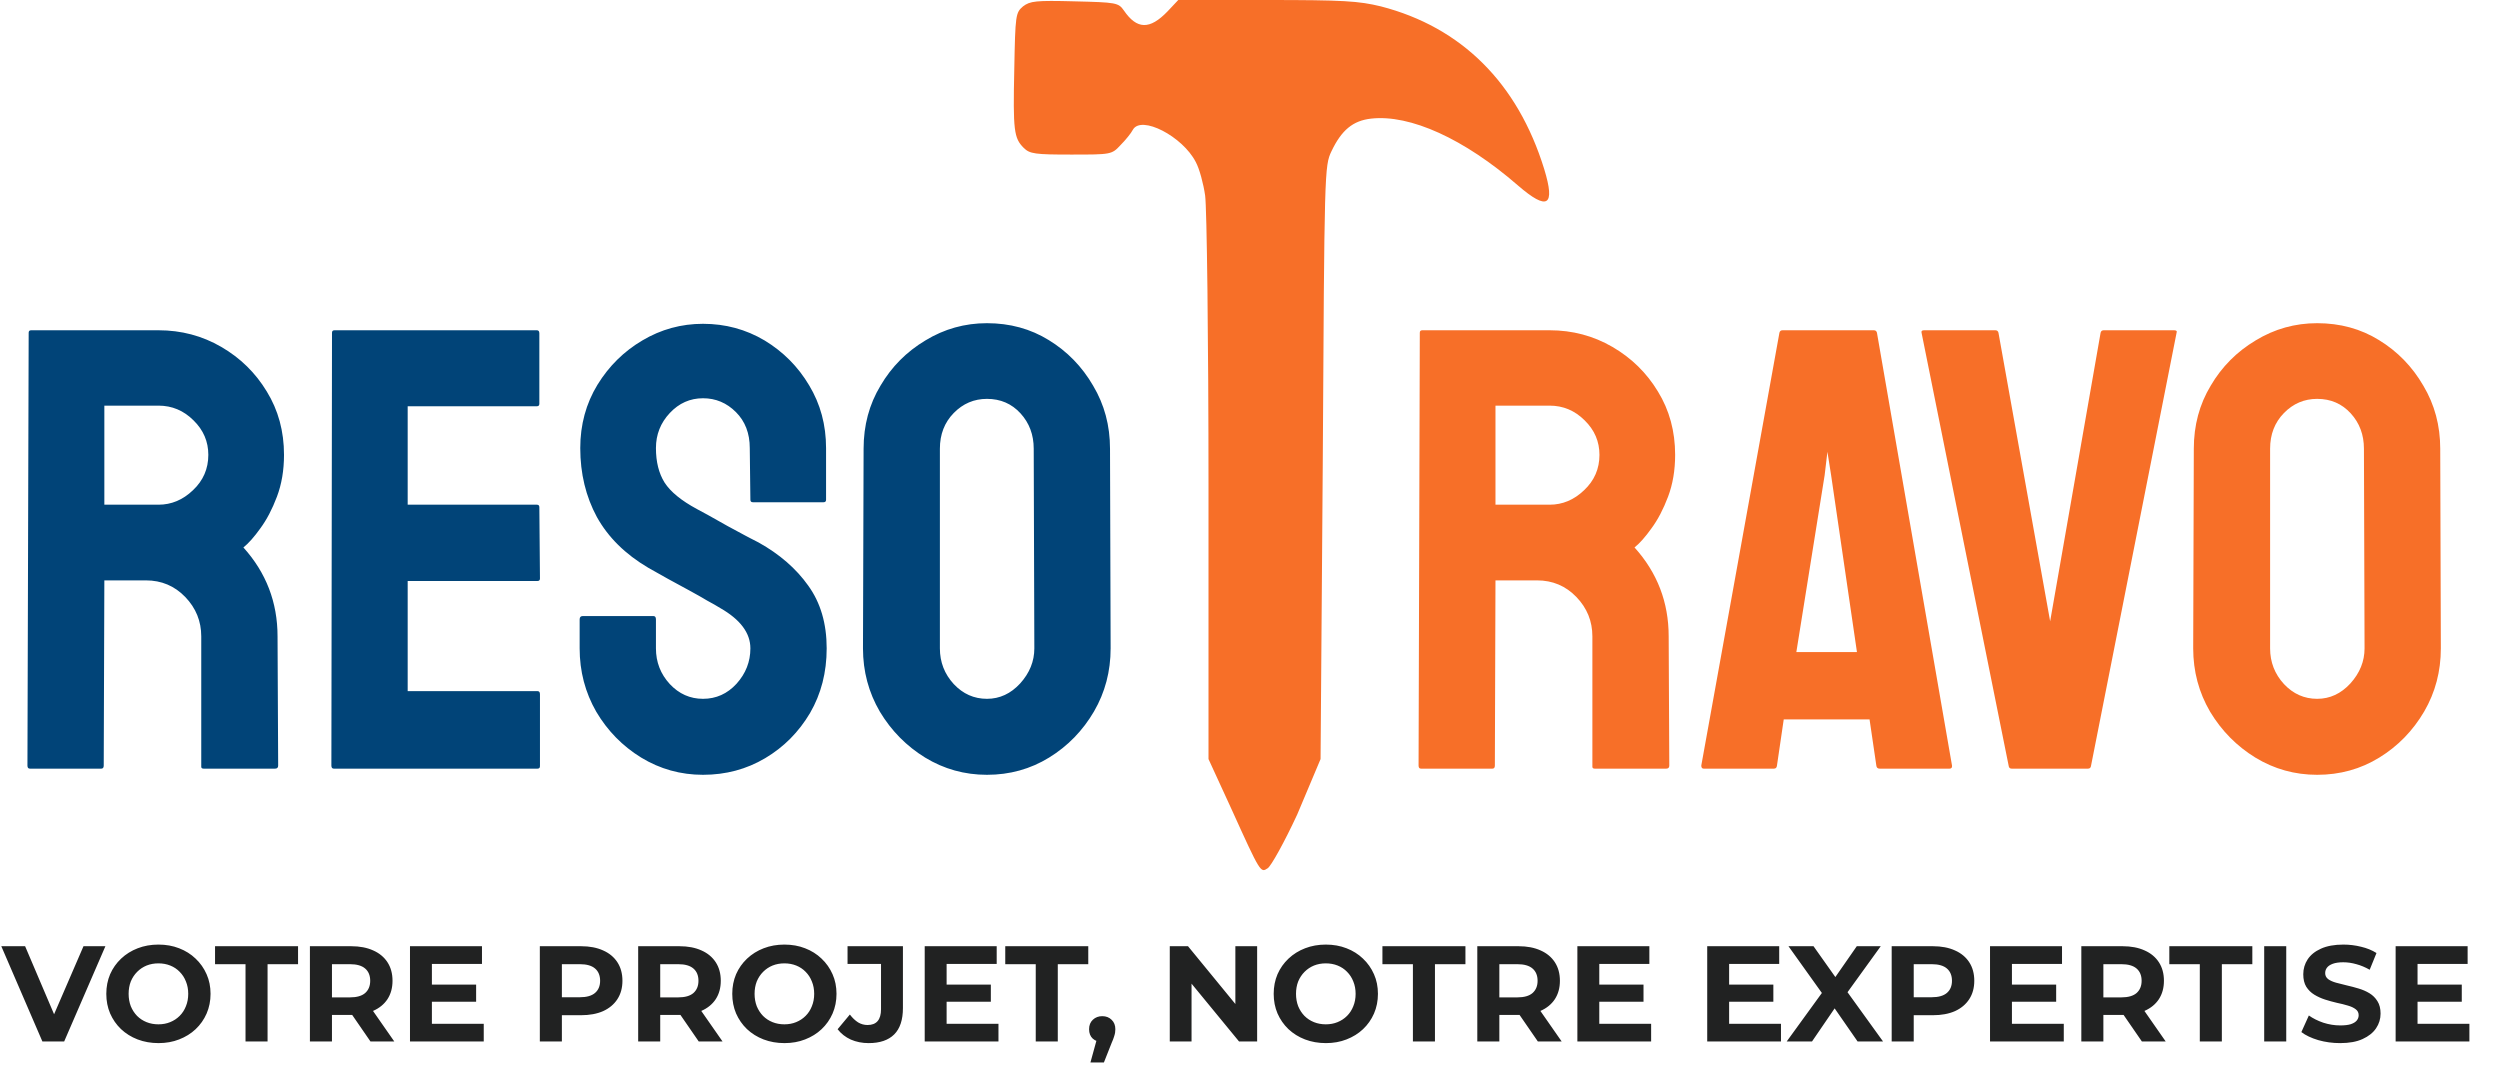 <svg width="992" height="428" viewBox="0 0 992 428" fill="none" xmlns="http://www.w3.org/2000/svg">
<path d="M405.934 2.533C403 5.066 402.867 5.866 402.467 27.466C401.934 51.867 402.334 54.8 406.2 58.666C408.6 61.066 410.734 61.333 425 61.333C440.867 61.333 441.134 61.333 444.6 57.6C446.6 55.6 448.867 52.8 449.534 51.467C452.867 45.6 469.267 54.133 474.467 64.266C475.934 66.933 477.534 72.933 478.2 77.6C478.867 82.266 479.534 134.4 479.534 193.6V301.2L488.6 320.933C500.2 346.533 500.2 346.4 503 344.533C504.334 343.733 509.667 334.133 514.734 323.2L524 301.2L524.867 184.666C525.534 67.333 525.534 65.867 528.334 60C532.334 51.6 536.867 47.867 544.067 47.066C559.533 45.333 581 55.066 602.333 73.6C614.067 83.733 617.267 81.867 612.734 67.067C602.2 32.933 579.934 10.8 547.934 2.533C539.134 0.4 533.134 -0 502.734 -0H467.534L463.267 4.533C456.2 11.867 451.134 11.733 445.934 4.133C443.8 1.066 442.867 0.933 426.334 0.533C411 0.133 408.734 0.4 405.934 2.533Z" fill="#F76F28"/>
<path d="M40.185 305H11.864C11.213 305 10.888 304.593 10.888 303.779L11.376 132.026C11.376 131.375 11.701 131.05 12.352 131.05H62.89C71.923 131.05 80.224 133.247 87.792 137.642C95.36 142.036 101.382 147.936 105.858 155.342C110.416 162.747 112.694 171.13 112.694 180.488C112.694 186.592 111.758 192.126 109.887 197.09C108.015 202.054 105.818 206.245 103.295 209.663C100.854 213.081 98.616 215.604 96.581 217.231C105.614 227.241 110.131 239.001 110.131 252.51L110.375 303.779C110.375 304.593 109.968 305 109.154 305H80.834C80.183 305 79.857 304.756 79.857 304.268V252.51C79.857 246.488 77.742 241.279 73.51 236.885C69.278 232.49 64.07 230.293 57.885 230.293H41.405L41.161 303.779C41.161 304.593 40.836 305 40.185 305ZM62.89 160.957H41.405V200.264H62.89C68.017 200.264 72.574 198.351 76.561 194.526C80.63 190.701 82.665 186.022 82.665 180.488C82.665 175.199 80.712 170.641 76.806 166.816C72.899 162.91 68.261 160.957 62.89 160.957ZM213.28 305H132.47C131.819 305 131.493 304.593 131.493 303.779L131.737 132.026C131.737 131.375 132.063 131.05 132.714 131.05H213.036C213.687 131.05 214.013 131.457 214.013 132.271V160.225C214.013 160.876 213.687 161.201 213.036 161.201H161.767V200.264H213.036C213.687 200.264 214.013 200.589 214.013 201.24L214.257 229.561C214.257 230.212 213.931 230.537 213.28 230.537H161.767V274.238H213.28C213.931 274.238 214.257 274.645 214.257 275.459V304.023C214.257 304.674 213.931 305 213.28 305ZM278.954 307.441C270.084 307.441 261.905 305.163 254.418 300.605C247.012 296.048 241.072 289.985 236.596 282.417C232.201 274.767 230.004 266.385 230.004 257.271V245.796C230.004 244.901 230.411 244.453 231.225 244.453H259.301C259.952 244.453 260.277 244.901 260.277 245.796V257.271C260.277 262.723 262.108 267.443 265.771 271.431C269.433 275.337 273.827 277.29 278.954 277.29C284.162 277.29 288.598 275.296 292.26 271.309C295.922 267.24 297.753 262.56 297.753 257.271C297.753 251.167 293.765 245.837 285.79 241.279C284.488 240.465 282.779 239.489 280.663 238.35C278.629 237.129 276.187 235.745 273.339 234.199C270.491 232.653 267.724 231.147 265.038 229.683C262.353 228.136 259.748 226.672 257.226 225.288C248.111 219.917 241.316 213.203 236.84 205.146C232.445 197.008 230.248 187.894 230.248 177.803C230.248 168.525 232.527 160.143 237.084 152.656C241.641 145.251 247.582 139.391 254.906 135.078C262.312 130.684 270.328 128.486 278.954 128.486C287.825 128.486 295.963 130.684 303.368 135.078C310.774 139.554 316.674 145.495 321.068 152.9C325.544 160.306 327.782 168.607 327.782 177.803V198.311C327.782 198.962 327.457 199.287 326.806 199.287H298.729C298.078 199.287 297.753 198.962 297.753 198.311L297.509 177.803C297.509 171.943 295.678 167.183 292.016 163.521C288.354 159.858 284 158.027 278.954 158.027C273.827 158.027 269.433 159.98 265.771 163.887C262.108 167.793 260.277 172.432 260.277 177.803C260.277 183.255 261.417 187.812 263.695 191.475C266.055 195.137 270.328 198.636 276.513 201.973C277.164 202.298 278.669 203.112 281.029 204.414C283.389 205.716 285.993 207.181 288.842 208.809C291.771 210.355 294.416 211.779 296.776 213.081C299.136 214.302 300.561 215.034 301.049 215.278C309.35 219.917 315.901 225.614 320.702 232.368C325.585 239.123 328.026 247.424 328.026 257.271C328.026 266.792 325.829 275.337 321.435 282.905C316.959 290.474 311.018 296.455 303.612 300.85C296.207 305.244 287.987 307.441 278.954 307.441ZM391.625 307.441C382.755 307.441 374.576 305.163 367.089 300.605C359.683 296.048 353.702 289.985 349.145 282.417C344.669 274.767 342.431 266.385 342.431 257.271L342.675 178.047C342.675 168.77 344.913 160.428 349.389 153.022C353.783 145.535 359.724 139.554 367.211 135.078C374.698 130.521 382.836 128.242 391.625 128.242C400.74 128.242 408.918 130.48 416.161 134.956C423.485 139.432 429.345 145.454 433.739 153.022C438.215 160.509 440.453 168.851 440.453 178.047L440.697 257.271C440.697 266.385 438.5 274.727 434.105 282.295C429.63 289.945 423.689 296.048 416.283 300.605C408.878 305.163 400.658 307.441 391.625 307.441ZM391.625 277.29C396.671 277.29 401.065 275.256 404.809 271.187C408.552 267.036 410.424 262.397 410.424 257.271L410.18 178.047C410.18 172.513 408.43 167.834 404.931 164.009C401.431 160.184 396.996 158.271 391.625 158.271C386.498 158.271 382.104 160.143 378.441 163.887C374.779 167.63 372.948 172.35 372.948 178.047V257.271C372.948 262.723 374.779 267.443 378.441 271.431C382.104 275.337 386.498 277.29 391.625 277.29Z" fill="#014478"/>
<path d="M592.185 305H563.864C563.213 305 562.888 304.593 562.888 303.779L563.376 132.026C563.376 131.375 563.701 131.05 564.353 131.05H614.89C623.923 131.05 632.224 133.247 639.792 137.642C647.36 142.036 653.382 147.936 657.858 155.342C662.416 162.747 664.694 171.13 664.694 180.488C664.694 186.592 663.758 192.126 661.887 197.09C660.015 202.054 657.818 206.245 655.295 209.663C652.854 213.081 650.616 215.604 648.581 217.231C657.614 227.241 662.131 239.001 662.131 252.51L662.375 303.779C662.375 304.593 661.968 305 661.154 305H632.834C632.183 305 631.857 304.756 631.857 304.268V252.51C631.857 246.488 629.742 241.279 625.51 236.885C621.278 232.49 616.07 230.293 609.885 230.293H593.405L593.161 303.779C593.161 304.593 592.836 305 592.185 305ZM614.89 160.957H593.405V200.264H614.89C620.017 200.264 624.574 198.351 628.562 194.526C632.631 190.701 634.665 186.022 634.665 180.488C634.665 175.199 632.712 170.641 628.806 166.816C624.899 162.91 620.261 160.957 614.89 160.957ZM675.07 303.779L706.076 132.026C706.239 131.375 706.646 131.05 707.297 131.05H743.552C744.203 131.05 744.61 131.375 744.772 132.026L774.558 303.779C774.639 304.593 774.313 305 773.581 305H745.871C745.057 305 744.61 304.593 744.528 303.779L741.843 285.469H707.785L705.1 303.779C705.018 304.593 704.611 305 703.879 305H676.047C675.396 305 675.07 304.593 675.07 303.779ZM724.021 188.545L712.79 258.735H736.838L726.584 188.545L725.119 179.268L724.021 188.545ZM828.513 305H798.239C797.507 305 797.1 304.593 797.019 303.779L762.473 132.026C762.31 131.375 762.635 131.05 763.449 131.05H791.77C792.421 131.05 792.827 131.375 792.99 132.026L813.498 246.528L833.518 132.026C833.68 131.375 834.087 131.05 834.738 131.05H862.692C863.588 131.05 863.913 131.375 863.669 132.026L829.733 303.779C829.652 304.593 829.245 305 828.513 305ZM919.455 307.441C910.585 307.441 902.406 305.163 894.919 300.605C887.513 296.048 881.532 289.985 876.975 282.417C872.499 274.767 870.261 266.385 870.261 257.271L870.505 178.047C870.505 168.77 872.743 160.428 877.219 153.022C881.613 145.535 887.554 139.554 895.041 135.078C902.528 130.521 910.666 128.242 919.455 128.242C928.57 128.242 936.748 130.48 943.991 134.956C951.315 139.432 957.175 145.454 961.569 153.022C966.045 160.509 968.283 168.851 968.283 178.047L968.527 257.271C968.527 266.385 966.33 274.727 961.936 282.295C957.46 289.945 951.519 296.048 944.113 300.605C936.708 305.163 928.488 307.441 919.455 307.441ZM919.455 277.29C924.501 277.29 928.895 275.256 932.639 271.187C936.382 267.036 938.254 262.397 938.254 257.271L938.01 178.047C938.01 172.513 936.26 167.834 932.761 164.009C929.261 160.184 924.826 158.271 919.455 158.271C914.328 158.271 909.934 160.143 906.271 163.887C902.609 167.63 900.778 172.35 900.778 178.047V257.271C900.778 262.723 902.609 267.443 906.271 271.431C909.934 275.337 914.328 277.29 919.455 277.29Z" fill="#F76F28"/>
<path d="M16.822 413.258L0.514 375.458H9.964L24.22 408.938H18.658L33.13 375.458H41.824L25.462 413.258H16.822ZM62.918 413.906C59.93 413.906 57.158 413.42 54.602 412.448C52.082 411.476 49.886 410.108 48.014 408.344C46.178 406.58 44.738 404.51 43.694 402.134C42.686 399.758 42.182 397.166 42.182 394.358C42.182 391.55 42.686 388.958 43.694 386.582C44.738 384.206 46.196 382.136 48.068 380.372C49.94 378.608 52.136 377.24 54.656 376.268C57.176 375.296 59.912 374.81 62.864 374.81C65.852 374.81 68.588 375.296 71.072 376.268C73.592 377.24 75.77 378.608 77.606 380.372C79.478 382.136 80.936 384.206 81.98 386.582C83.024 388.922 83.546 391.514 83.546 394.358C83.546 397.166 83.024 399.776 81.98 402.188C80.936 404.564 79.478 406.634 77.606 408.398C75.77 410.126 73.592 411.476 71.072 412.448C68.588 413.42 65.87 413.906 62.918 413.906ZM62.864 406.454C64.556 406.454 66.104 406.166 67.508 405.59C68.948 405.014 70.208 404.186 71.288 403.106C72.368 402.026 73.196 400.748 73.772 399.272C74.384 397.796 74.69 396.158 74.69 394.358C74.69 392.558 74.384 390.92 73.772 389.444C73.196 387.968 72.368 386.69 71.288 385.61C70.244 384.53 69.002 383.702 67.562 383.126C66.122 382.55 64.556 382.262 62.864 382.262C61.172 382.262 59.606 382.55 58.166 383.126C56.762 383.702 55.52 384.53 54.44 385.61C53.36 386.69 52.514 387.968 51.902 389.444C51.326 390.92 51.038 392.558 51.038 394.358C51.038 396.122 51.326 397.76 51.902 399.272C52.514 400.748 53.342 402.026 54.386 403.106C55.466 404.186 56.726 405.014 58.166 405.59C59.606 406.166 61.172 406.454 62.864 406.454ZM97.423 413.258V382.586H85.327V375.458H118.267V382.586H106.171V413.258H97.423ZM122.974 413.258V375.458H139.336C142.72 375.458 145.636 376.016 148.084 377.132C150.532 378.212 152.422 379.778 153.754 381.83C155.086 383.882 155.752 386.33 155.752 389.174C155.752 391.982 155.086 394.412 153.754 396.464C152.422 398.48 150.532 400.028 148.084 401.108C145.636 402.188 142.72 402.728 139.336 402.728H127.834L131.722 398.894V413.258H122.974ZM147.004 413.258L137.554 399.542H146.896L156.454 413.258H147.004ZM131.722 399.866L127.834 395.762H138.85C141.55 395.762 143.566 395.186 144.898 394.034C146.23 392.846 146.896 391.226 146.896 389.174C146.896 387.086 146.23 385.466 144.898 384.314C143.566 383.162 141.55 382.586 138.85 382.586H127.834L131.722 378.428V399.866ZM170.729 390.686H188.927V397.49H170.729V390.686ZM171.377 406.238H191.951V413.258H162.683V375.458H191.249V382.478H171.377V406.238ZM214.205 413.258V375.458H230.567C233.951 375.458 236.867 376.016 239.315 377.132C241.763 378.212 243.653 379.778 244.985 381.83C246.317 383.882 246.983 386.33 246.983 389.174C246.983 391.982 246.317 394.412 244.985 396.464C243.653 398.516 241.763 400.1 239.315 401.216C236.867 402.296 233.951 402.836 230.567 402.836H219.065L222.953 398.894V413.258H214.205ZM222.953 399.866L219.065 395.708H230.081C232.781 395.708 234.797 395.132 236.129 393.98C237.461 392.828 238.127 391.226 238.127 389.174C238.127 387.086 237.461 385.466 236.129 384.314C234.797 383.162 232.781 382.586 230.081 382.586H219.065L222.953 378.428V399.866ZM253.228 413.258V375.458H269.59C272.974 375.458 275.89 376.016 278.338 377.132C280.786 378.212 282.676 379.778 284.008 381.83C285.34 383.882 286.006 386.33 286.006 389.174C286.006 391.982 285.34 394.412 284.008 396.464C282.676 398.48 280.786 400.028 278.338 401.108C275.89 402.188 272.974 402.728 269.59 402.728H258.088L261.976 398.894V413.258H253.228ZM277.258 413.258L267.808 399.542H277.15L286.708 413.258H277.258ZM261.976 399.866L258.088 395.762H269.104C271.804 395.762 273.82 395.186 275.152 394.034C276.484 392.846 277.15 391.226 277.15 389.174C277.15 387.086 276.484 385.466 275.152 384.314C273.82 383.162 271.804 382.586 269.104 382.586H258.088L261.976 378.428V399.866ZM311.297 413.906C308.309 413.906 305.537 413.42 302.981 412.448C300.461 411.476 298.265 410.108 296.393 408.344C294.557 406.58 293.117 404.51 292.073 402.134C291.065 399.758 290.561 397.166 290.561 394.358C290.561 391.55 291.065 388.958 292.073 386.582C293.117 384.206 294.575 382.136 296.447 380.372C298.319 378.608 300.515 377.24 303.035 376.268C305.555 375.296 308.291 374.81 311.243 374.81C314.231 374.81 316.967 375.296 319.451 376.268C321.971 377.24 324.149 378.608 325.985 380.372C327.857 382.136 329.315 384.206 330.359 386.582C331.403 388.922 331.925 391.514 331.925 394.358C331.925 397.166 331.403 399.776 330.359 402.188C329.315 404.564 327.857 406.634 325.985 408.398C324.149 410.126 321.971 411.476 319.451 412.448C316.967 413.42 314.249 413.906 311.297 413.906ZM311.243 406.454C312.935 406.454 314.483 406.166 315.887 405.59C317.327 405.014 318.587 404.186 319.667 403.106C320.747 402.026 321.575 400.748 322.151 399.272C322.763 397.796 323.069 396.158 323.069 394.358C323.069 392.558 322.763 390.92 322.151 389.444C321.575 387.968 320.747 386.69 319.667 385.61C318.623 384.53 317.381 383.702 315.941 383.126C314.501 382.55 312.935 382.262 311.243 382.262C309.551 382.262 307.985 382.55 306.545 383.126C305.141 383.702 303.899 384.53 302.819 385.61C301.739 386.69 300.893 387.968 300.281 389.444C299.705 390.92 299.417 392.558 299.417 394.358C299.417 396.122 299.705 397.76 300.281 399.272C300.893 400.748 301.721 402.026 302.765 403.106C303.845 404.186 305.105 405.014 306.545 405.59C307.985 406.166 309.551 406.454 311.243 406.454ZM344.675 413.906C342.119 413.906 339.761 413.438 337.601 412.502C335.477 411.53 333.731 410.162 332.363 408.398L337.223 402.566C338.267 403.934 339.365 404.978 340.517 405.698C341.669 406.382 342.911 406.724 344.243 406.724C347.807 406.724 349.589 404.636 349.589 400.46V382.478H336.305V375.458H358.283V399.974C358.283 404.654 357.131 408.146 354.827 410.45C352.523 412.754 349.139 413.906 344.675 413.906ZM374.969 390.686H393.167V397.49H374.969V390.686ZM375.617 406.238H396.191V413.258H366.923V375.458H395.489V382.478H375.617V406.238ZM410.982 413.258V382.586H398.886V375.458H431.826V382.586H419.73V413.258H410.982ZM432.688 421.574L436.252 408.614L437.44 413.474C435.892 413.474 434.614 413.024 433.606 412.124C432.634 411.224 432.148 409.982 432.148 408.398C432.148 406.814 432.652 405.554 433.66 404.618C434.668 403.682 435.91 403.214 437.386 403.214C438.898 403.214 440.14 403.7 441.112 404.672C442.084 405.608 442.57 406.85 442.57 408.398C442.57 408.866 442.534 409.334 442.462 409.802C442.39 410.234 442.246 410.774 442.03 411.422C441.85 412.034 441.544 412.826 441.112 413.798L438.034 421.574H432.688ZM464.166 413.258V375.458H471.402L493.704 402.674H490.194V375.458H498.834V413.258H491.652L469.296 386.042H472.806V413.258H464.166ZM526.137 413.906C523.149 413.906 520.377 413.42 517.821 412.448C515.301 411.476 513.105 410.108 511.233 408.344C509.397 406.58 507.957 404.51 506.913 402.134C505.905 399.758 505.401 397.166 505.401 394.358C505.401 391.55 505.905 388.958 506.913 386.582C507.957 384.206 509.415 382.136 511.287 380.372C513.159 378.608 515.355 377.24 517.875 376.268C520.395 375.296 523.131 374.81 526.083 374.81C529.071 374.81 531.807 375.296 534.291 376.268C536.811 377.24 538.989 378.608 540.825 380.372C542.697 382.136 544.155 384.206 545.199 386.582C546.243 388.922 546.765 391.514 546.765 394.358C546.765 397.166 546.243 399.776 545.199 402.188C544.155 404.564 542.697 406.634 540.825 408.398C538.989 410.126 536.811 411.476 534.291 412.448C531.807 413.42 529.089 413.906 526.137 413.906ZM526.083 406.454C527.775 406.454 529.323 406.166 530.727 405.59C532.167 405.014 533.427 404.186 534.507 403.106C535.587 402.026 536.415 400.748 536.991 399.272C537.603 397.796 537.909 396.158 537.909 394.358C537.909 392.558 537.603 390.92 536.991 389.444C536.415 387.968 535.587 386.69 534.507 385.61C533.463 384.53 532.221 383.702 530.781 383.126C529.341 382.55 527.775 382.262 526.083 382.262C524.391 382.262 522.825 382.55 521.385 383.126C519.981 383.702 518.739 384.53 517.659 385.61C516.579 386.69 515.733 387.968 515.121 389.444C514.545 390.92 514.257 392.558 514.257 394.358C514.257 396.122 514.545 397.76 515.121 399.272C515.733 400.748 516.561 402.026 517.605 403.106C518.685 404.186 519.945 405.014 521.385 405.59C522.825 406.166 524.391 406.454 526.083 406.454ZM560.642 413.258V382.586H548.546V375.458H581.486V382.586H569.39V413.258H560.642ZM586.193 413.258V375.458H602.555C605.939 375.458 608.855 376.016 611.303 377.132C613.751 378.212 615.641 379.778 616.973 381.83C618.305 383.882 618.971 386.33 618.971 389.174C618.971 391.982 618.305 394.412 616.973 396.464C615.641 398.48 613.751 400.028 611.303 401.108C608.855 402.188 605.939 402.728 602.555 402.728H591.053L594.941 398.894V413.258H586.193ZM610.223 413.258L600.773 399.542H610.115L619.673 413.258H610.223ZM594.941 399.866L591.053 395.762H602.069C604.769 395.762 606.785 395.186 608.117 394.034C609.449 392.846 610.115 391.226 610.115 389.174C610.115 387.086 609.449 385.466 608.117 384.314C606.785 383.162 604.769 382.586 602.069 382.586H591.053L594.941 378.428V399.866ZM633.948 390.686H652.146V397.49H633.948V390.686ZM634.596 406.238H655.17V413.258H625.902V375.458H654.468V382.478H634.596V406.238ZM685.469 390.686H703.667V397.49H685.469V390.686ZM686.117 406.238H706.691V413.258H677.423V375.458H705.989V382.478H686.117V406.238ZM708.963 413.258L725.217 390.848V397.22L709.665 375.458H719.601L730.347 390.632L726.189 390.686L736.773 375.458H746.277L730.833 396.842V390.578L747.195 413.258H737.097L725.973 397.22H729.969L719.007 413.258H708.963ZM750.619 413.258V375.458H766.981C770.365 375.458 773.281 376.016 775.729 377.132C778.177 378.212 780.067 379.778 781.399 381.83C782.731 383.882 783.397 386.33 783.397 389.174C783.397 391.982 782.731 394.412 781.399 396.464C780.067 398.516 778.177 400.1 775.729 401.216C773.281 402.296 770.365 402.836 766.981 402.836H755.479L759.367 398.894V413.258H750.619ZM759.367 399.866L755.479 395.708H766.495C769.195 395.708 771.211 395.132 772.543 393.98C773.875 392.828 774.541 391.226 774.541 389.174C774.541 387.086 773.875 385.466 772.543 384.314C771.211 383.162 769.195 382.586 766.495 382.586H755.479L759.367 378.428V399.866ZM797.688 390.686H815.886V397.49H797.688V390.686ZM798.336 406.238H818.91V413.258H789.642V375.458H818.208V382.478H798.336V406.238ZM825.871 413.258V375.458H842.233C845.617 375.458 848.533 376.016 850.981 377.132C853.429 378.212 855.319 379.778 856.651 381.83C857.983 383.882 858.649 386.33 858.649 389.174C858.649 391.982 857.983 394.412 856.651 396.464C855.319 398.48 853.429 400.028 850.981 401.108C848.533 402.188 845.617 402.728 842.233 402.728H830.731L834.619 398.894V413.258H825.871ZM849.901 413.258L840.451 399.542H849.793L859.351 413.258H849.901ZM834.619 399.866L830.731 395.762H841.747C844.447 395.762 846.463 395.186 847.795 394.034C849.127 392.846 849.793 391.226 849.793 389.174C849.793 387.086 849.127 385.466 847.795 384.314C846.463 383.162 844.447 382.586 841.747 382.586H830.731L834.619 378.428V399.866ZM872.882 413.258V382.586H860.786V375.458H893.726V382.586H881.63V413.258H872.882ZM898.433 413.258V375.458H907.181V413.258H898.433ZM928.572 413.906C925.548 413.906 922.65 413.51 919.878 412.718C917.106 411.89 914.874 410.828 913.182 409.532L916.152 402.944C917.772 404.096 919.68 405.05 921.876 405.806C924.108 406.526 926.358 406.886 928.626 406.886C930.354 406.886 931.74 406.724 932.784 406.4C933.864 406.04 934.656 405.554 935.16 404.942C935.664 404.33 935.916 403.628 935.916 402.836C935.916 401.828 935.52 401.036 934.728 400.46C933.936 399.848 932.892 399.362 931.596 399.002C930.3 398.606 928.86 398.246 927.276 397.922C925.728 397.562 924.162 397.13 922.578 396.626C921.03 396.122 919.608 395.474 918.312 394.682C917.016 393.89 915.954 392.846 915.126 391.55C914.334 390.254 913.938 388.598 913.938 386.582C913.938 384.422 914.514 382.46 915.666 380.696C916.854 378.896 918.618 377.474 920.958 376.43C923.334 375.35 926.304 374.81 929.868 374.81C932.244 374.81 934.584 375.098 936.888 375.674C939.192 376.214 941.226 377.042 942.99 378.158L940.29 384.8C938.526 383.792 936.762 383.054 934.998 382.586C933.234 382.082 931.506 381.83 929.814 381.83C928.122 381.83 926.736 382.028 925.656 382.424C924.576 382.82 923.802 383.342 923.334 383.99C922.866 384.602 922.632 385.322 922.632 386.15C922.632 387.122 923.028 387.914 923.82 388.526C924.612 389.102 925.656 389.57 926.952 389.93C928.248 390.29 929.67 390.65 931.218 391.01C932.802 391.37 934.368 391.784 935.916 392.252C937.5 392.72 938.94 393.35 940.236 394.142C941.532 394.934 942.576 395.978 943.368 397.274C944.196 398.57 944.61 400.208 944.61 402.188C944.61 404.312 944.016 406.256 942.828 408.02C941.64 409.784 939.858 411.206 937.482 412.286C935.142 413.366 932.172 413.906 928.572 413.906ZM958.633 390.686H976.831V397.49H958.633V390.686ZM959.281 406.238H979.855V413.258H950.587V375.458H979.153V382.478H959.281V406.238Z" fill="#212222"/>
</svg>
